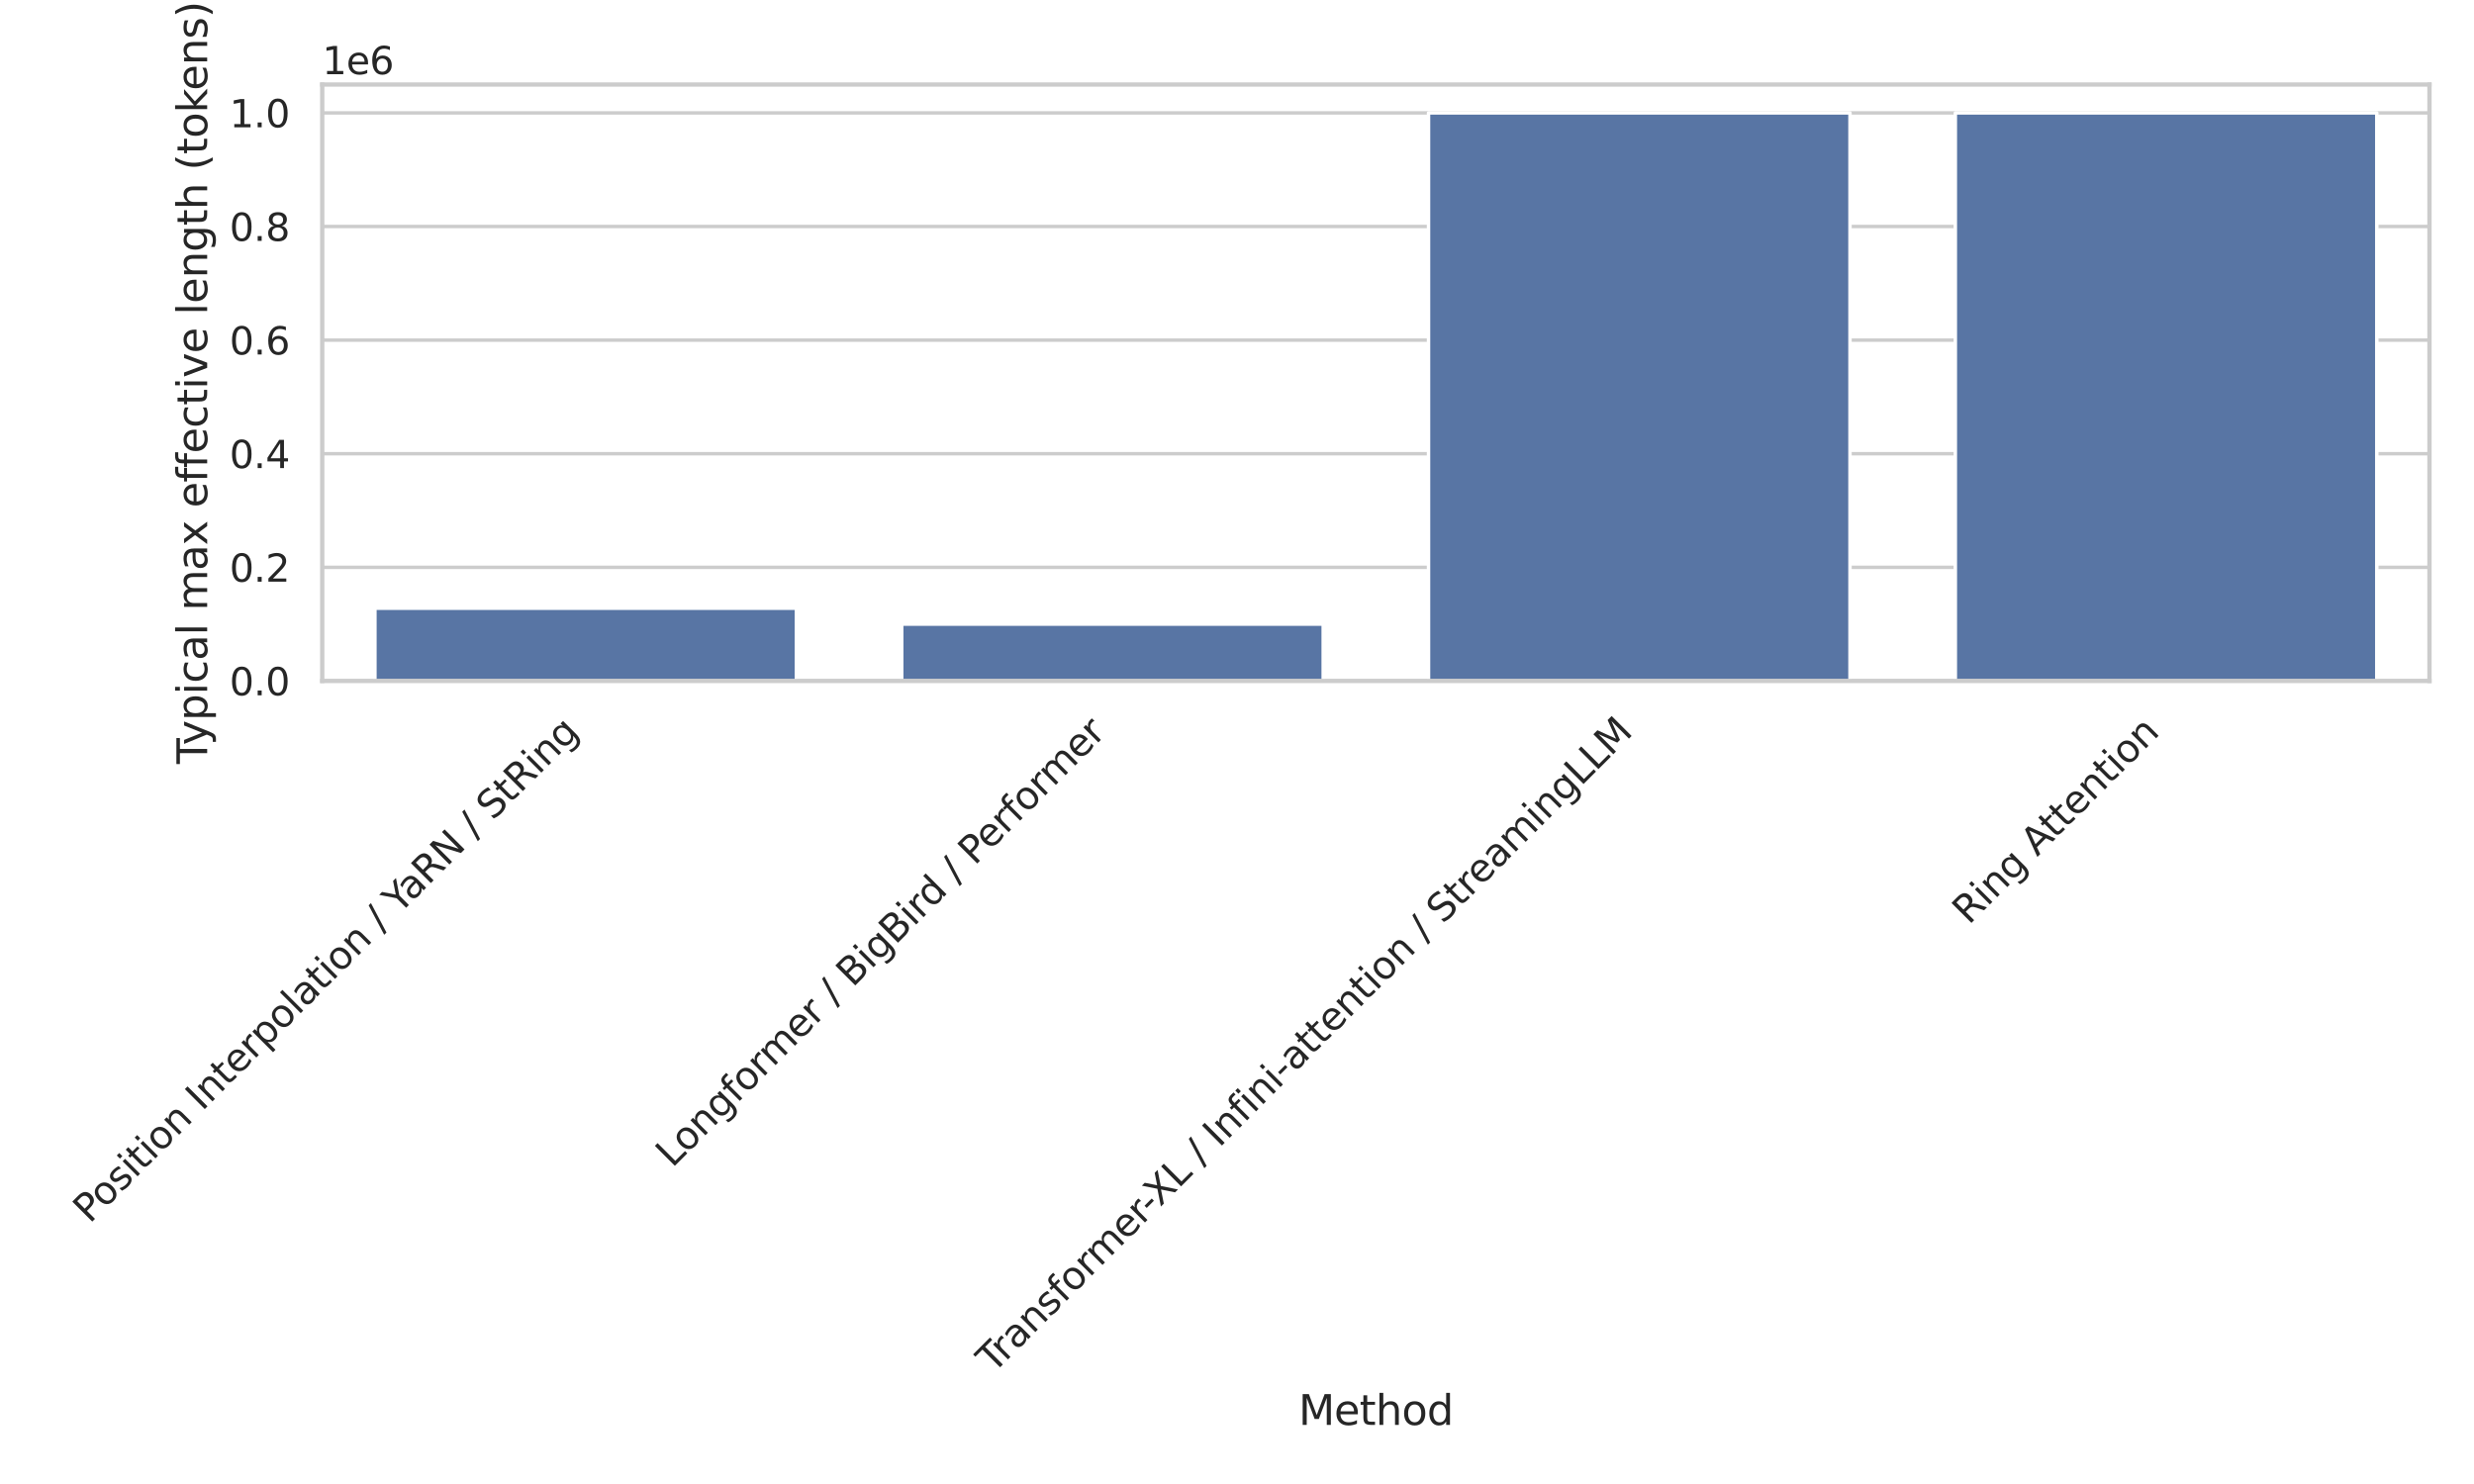 <?xml version="1.0" encoding="utf-8" standalone="no"?>
<!DOCTYPE svg PUBLIC "-//W3C//DTD SVG 1.1//EN"
  "http://www.w3.org/Graphics/SVG/1.1/DTD/svg11.dtd">
<svg xmlns:xlink="http://www.w3.org/1999/xlink" width="720pt" height="432pt" viewBox="0 0 720 432" xmlns="http://www.w3.org/2000/svg" version="1.1">
 <defs>
  <style type="text/css">*{stroke-linejoin: round; stroke-linecap: butt}</style>
 </defs>
 <g id="figure_1">
  <g id="patch_1">
   <path d="M 0 432 
L 720 432 
L 720 0 
L 0 0 
z
" style="fill: #ffffff"/>
  </g>
  <g id="axes_1">
   <g id="patch_2">
    <path d="M 93.781 198.225 
L 707.04 198.225 
L 707.04 24.6 
L 93.781 24.6 
z
" style="fill: #ffffff"/>
   </g>
   <g id="matplotlib.axis_1">
    <g id="xtick_1">
     <g id="text_1">
      <!-- Position Interpolation / YaRN / StRing -->
      <g style="fill: #262626" transform="translate(26.07 356.386) rotate(-45) scale(0.11 -0.11)">
       <defs>
        <path id="DejaVuSans-50" d="M 1259 4147 
L 1259 2394 
L 2053 2394 
Q 2494 2394 2734 2622 
Q 2975 2850 2975 3272 
Q 2975 3691 2734 3919 
Q 2494 4147 2053 4147 
L 1259 4147 
z
M 628 4666 
L 2053 4666 
Q 2838 4666 3239 4311 
Q 3641 3956 3641 3272 
Q 3641 2581 3239 2228 
Q 2838 1875 2053 1875 
L 1259 1875 
L 1259 0 
L 628 0 
L 628 4666 
z
" transform="scale(0.016)"/>
        <path id="DejaVuSans-6f" d="M 1959 3097 
Q 1497 3097 1228 2736 
Q 959 2375 959 1747 
Q 959 1119 1226 758 
Q 1494 397 1959 397 
Q 2419 397 2687 759 
Q 2956 1122 2956 1747 
Q 2956 2369 2687 2733 
Q 2419 3097 1959 3097 
z
M 1959 3584 
Q 2709 3584 3137 3096 
Q 3566 2609 3566 1747 
Q 3566 888 3137 398 
Q 2709 -91 1959 -91 
Q 1206 -91 779 398 
Q 353 888 353 1747 
Q 353 2609 779 3096 
Q 1206 3584 1959 3584 
z
" transform="scale(0.016)"/>
        <path id="DejaVuSans-73" d="M 2834 3397 
L 2834 2853 
Q 2591 2978 2328 3040 
Q 2066 3103 1784 3103 
Q 1356 3103 1142 2972 
Q 928 2841 928 2578 
Q 928 2378 1081 2264 
Q 1234 2150 1697 2047 
L 1894 2003 
Q 2506 1872 2764 1633 
Q 3022 1394 3022 966 
Q 3022 478 2636 193 
Q 2250 -91 1575 -91 
Q 1294 -91 989 -36 
Q 684 19 347 128 
L 347 722 
Q 666 556 975 473 
Q 1284 391 1588 391 
Q 1994 391 2212 530 
Q 2431 669 2431 922 
Q 2431 1156 2273 1281 
Q 2116 1406 1581 1522 
L 1381 1569 
Q 847 1681 609 1914 
Q 372 2147 372 2553 
Q 372 3047 722 3315 
Q 1072 3584 1716 3584 
Q 2034 3584 2315 3537 
Q 2597 3491 2834 3397 
z
" transform="scale(0.016)"/>
        <path id="DejaVuSans-69" d="M 603 3500 
L 1178 3500 
L 1178 0 
L 603 0 
L 603 3500 
z
M 603 4863 
L 1178 4863 
L 1178 4134 
L 603 4134 
L 603 4863 
z
" transform="scale(0.016)"/>
        <path id="DejaVuSans-74" d="M 1172 4494 
L 1172 3500 
L 2356 3500 
L 2356 3053 
L 1172 3053 
L 1172 1153 
Q 1172 725 1289 603 
Q 1406 481 1766 481 
L 2356 481 
L 2356 0 
L 1766 0 
Q 1100 0 847 248 
Q 594 497 594 1153 
L 594 3053 
L 172 3053 
L 172 3500 
L 594 3500 
L 594 4494 
L 1172 4494 
z
" transform="scale(0.016)"/>
        <path id="DejaVuSans-6e" d="M 3513 2113 
L 3513 0 
L 2938 0 
L 2938 2094 
Q 2938 2591 2744 2837 
Q 2550 3084 2163 3084 
Q 1697 3084 1428 2787 
Q 1159 2491 1159 1978 
L 1159 0 
L 581 0 
L 581 3500 
L 1159 3500 
L 1159 2956 
Q 1366 3272 1645 3428 
Q 1925 3584 2291 3584 
Q 2894 3584 3203 3211 
Q 3513 2838 3513 2113 
z
" transform="scale(0.016)"/>
        <path id="DejaVuSans-20" transform="scale(0.016)"/>
        <path id="DejaVuSans-49" d="M 628 4666 
L 1259 4666 
L 1259 0 
L 628 0 
L 628 4666 
z
" transform="scale(0.016)"/>
        <path id="DejaVuSans-65" d="M 3597 1894 
L 3597 1613 
L 953 1613 
Q 991 1019 1311 708 
Q 1631 397 2203 397 
Q 2534 397 2845 478 
Q 3156 559 3463 722 
L 3463 178 
Q 3153 47 2828 -22 
Q 2503 -91 2169 -91 
Q 1331 -91 842 396 
Q 353 884 353 1716 
Q 353 2575 817 3079 
Q 1281 3584 2069 3584 
Q 2775 3584 3186 3129 
Q 3597 2675 3597 1894 
z
M 3022 2063 
Q 3016 2534 2758 2815 
Q 2500 3097 2075 3097 
Q 1594 3097 1305 2825 
Q 1016 2553 972 2059 
L 3022 2063 
z
" transform="scale(0.016)"/>
        <path id="DejaVuSans-72" d="M 2631 2963 
Q 2534 3019 2420 3045 
Q 2306 3072 2169 3072 
Q 1681 3072 1420 2755 
Q 1159 2438 1159 1844 
L 1159 0 
L 581 0 
L 581 3500 
L 1159 3500 
L 1159 2956 
Q 1341 3275 1631 3429 
Q 1922 3584 2338 3584 
Q 2397 3584 2469 3576 
Q 2541 3569 2628 3553 
L 2631 2963 
z
" transform="scale(0.016)"/>
        <path id="DejaVuSans-70" d="M 1159 525 
L 1159 -1331 
L 581 -1331 
L 581 3500 
L 1159 3500 
L 1159 2969 
Q 1341 3281 1617 3432 
Q 1894 3584 2278 3584 
Q 2916 3584 3314 3078 
Q 3713 2572 3713 1747 
Q 3713 922 3314 415 
Q 2916 -91 2278 -91 
Q 1894 -91 1617 61 
Q 1341 213 1159 525 
z
M 3116 1747 
Q 3116 2381 2855 2742 
Q 2594 3103 2138 3103 
Q 1681 3103 1420 2742 
Q 1159 2381 1159 1747 
Q 1159 1113 1420 752 
Q 1681 391 2138 391 
Q 2594 391 2855 752 
Q 3116 1113 3116 1747 
z
" transform="scale(0.016)"/>
        <path id="DejaVuSans-6c" d="M 603 4863 
L 1178 4863 
L 1178 0 
L 603 0 
L 603 4863 
z
" transform="scale(0.016)"/>
        <path id="DejaVuSans-61" d="M 2194 1759 
Q 1497 1759 1228 1600 
Q 959 1441 959 1056 
Q 959 750 1161 570 
Q 1363 391 1709 391 
Q 2188 391 2477 730 
Q 2766 1069 2766 1631 
L 2766 1759 
L 2194 1759 
z
M 3341 1997 
L 3341 0 
L 2766 0 
L 2766 531 
Q 2569 213 2275 61 
Q 1981 -91 1556 -91 
Q 1019 -91 701 211 
Q 384 513 384 1019 
Q 384 1609 779 1909 
Q 1175 2209 1959 2209 
L 2766 2209 
L 2766 2266 
Q 2766 2663 2505 2880 
Q 2244 3097 1772 3097 
Q 1472 3097 1187 3025 
Q 903 2953 641 2809 
L 641 3341 
Q 956 3463 1253 3523 
Q 1550 3584 1831 3584 
Q 2591 3584 2966 3190 
Q 3341 2797 3341 1997 
z
" transform="scale(0.016)"/>
        <path id="DejaVuSans-2f" d="M 1625 4666 
L 2156 4666 
L 531 -594 
L 0 -594 
L 1625 4666 
z
" transform="scale(0.016)"/>
        <path id="DejaVuSans-59" d="M -13 4666 
L 666 4666 
L 1959 2747 
L 3244 4666 
L 3922 4666 
L 2272 2222 
L 2272 0 
L 1638 0 
L 1638 2222 
L -13 4666 
z
" transform="scale(0.016)"/>
        <path id="DejaVuSans-52" d="M 2841 2188 
Q 3044 2119 3236 1894 
Q 3428 1669 3622 1275 
L 4263 0 
L 3584 0 
L 2988 1197 
Q 2756 1666 2539 1819 
Q 2322 1972 1947 1972 
L 1259 1972 
L 1259 0 
L 628 0 
L 628 4666 
L 2053 4666 
Q 2853 4666 3247 4331 
Q 3641 3997 3641 3322 
Q 3641 2881 3436 2590 
Q 3231 2300 2841 2188 
z
M 1259 4147 
L 1259 2491 
L 2053 2491 
Q 2509 2491 2742 2702 
Q 2975 2913 2975 3322 
Q 2975 3731 2742 3939 
Q 2509 4147 2053 4147 
L 1259 4147 
z
" transform="scale(0.016)"/>
        <path id="DejaVuSans-4e" d="M 628 4666 
L 1478 4666 
L 3547 763 
L 3547 4666 
L 4159 4666 
L 4159 0 
L 3309 0 
L 1241 3903 
L 1241 0 
L 628 0 
L 628 4666 
z
" transform="scale(0.016)"/>
        <path id="DejaVuSans-53" d="M 3425 4513 
L 3425 3897 
Q 3066 4069 2747 4153 
Q 2428 4238 2131 4238 
Q 1616 4238 1336 4038 
Q 1056 3838 1056 3469 
Q 1056 3159 1242 3001 
Q 1428 2844 1947 2747 
L 2328 2669 
Q 3034 2534 3370 2195 
Q 3706 1856 3706 1288 
Q 3706 609 3251 259 
Q 2797 -91 1919 -91 
Q 1588 -91 1214 -16 
Q 841 59 441 206 
L 441 856 
Q 825 641 1194 531 
Q 1563 422 1919 422 
Q 2459 422 2753 634 
Q 3047 847 3047 1241 
Q 3047 1584 2836 1778 
Q 2625 1972 2144 2069 
L 1759 2144 
Q 1053 2284 737 2584 
Q 422 2884 422 3419 
Q 422 4038 858 4394 
Q 1294 4750 2059 4750 
Q 2388 4750 2728 4690 
Q 3069 4631 3425 4513 
z
" transform="scale(0.016)"/>
        <path id="DejaVuSans-67" d="M 2906 1791 
Q 2906 2416 2648 2759 
Q 2391 3103 1925 3103 
Q 1463 3103 1205 2759 
Q 947 2416 947 1791 
Q 947 1169 1205 825 
Q 1463 481 1925 481 
Q 2391 481 2648 825 
Q 2906 1169 2906 1791 
z
M 3481 434 
Q 3481 -459 3084 -895 
Q 2688 -1331 1869 -1331 
Q 1566 -1331 1297 -1286 
Q 1028 -1241 775 -1147 
L 775 -588 
Q 1028 -725 1275 -790 
Q 1522 -856 1778 -856 
Q 2344 -856 2625 -561 
Q 2906 -266 2906 331 
L 2906 616 
Q 2728 306 2450 153 
Q 2172 0 1784 0 
Q 1141 0 747 490 
Q 353 981 353 1791 
Q 353 2603 747 3093 
Q 1141 3584 1784 3584 
Q 2172 3584 2450 3431 
Q 2728 3278 2906 2969 
L 2906 3500 
L 3481 3500 
L 3481 434 
z
" transform="scale(0.016)"/>
       </defs>
       <use xlink:href="#DejaVuSans-50"/>
       <use xlink:href="#DejaVuSans-6f" transform="translate(56.678 0)"/>
       <use xlink:href="#DejaVuSans-73" transform="translate(117.859 0)"/>
       <use xlink:href="#DejaVuSans-69" transform="translate(169.959 0)"/>
       <use xlink:href="#DejaVuSans-74" transform="translate(197.742 0)"/>
       <use xlink:href="#DejaVuSans-69" transform="translate(236.951 0)"/>
       <use xlink:href="#DejaVuSans-6f" transform="translate(264.734 0)"/>
       <use xlink:href="#DejaVuSans-6e" transform="translate(325.916 0)"/>
       <use xlink:href="#DejaVuSans-20" transform="translate(389.295 0)"/>
       <use xlink:href="#DejaVuSans-49" transform="translate(421.082 0)"/>
       <use xlink:href="#DejaVuSans-6e" transform="translate(450.574 0)"/>
       <use xlink:href="#DejaVuSans-74" transform="translate(513.953 0)"/>
       <use xlink:href="#DejaVuSans-65" transform="translate(553.162 0)"/>
       <use xlink:href="#DejaVuSans-72" transform="translate(614.686 0)"/>
       <use xlink:href="#DejaVuSans-70" transform="translate(655.799 0)"/>
       <use xlink:href="#DejaVuSans-6f" transform="translate(719.275 0)"/>
       <use xlink:href="#DejaVuSans-6c" transform="translate(780.457 0)"/>
       <use xlink:href="#DejaVuSans-61" transform="translate(808.24 0)"/>
       <use xlink:href="#DejaVuSans-74" transform="translate(869.52 0)"/>
       <use xlink:href="#DejaVuSans-69" transform="translate(908.729 0)"/>
       <use xlink:href="#DejaVuSans-6f" transform="translate(936.512 0)"/>
       <use xlink:href="#DejaVuSans-6e" transform="translate(997.693 0)"/>
       <use xlink:href="#DejaVuSans-20" transform="translate(1061.072 0)"/>
       <use xlink:href="#DejaVuSans-2f" transform="translate(1092.859 0)"/>
       <use xlink:href="#DejaVuSans-20" transform="translate(1126.551 0)"/>
       <use xlink:href="#DejaVuSans-59" transform="translate(1158.338 0)"/>
       <use xlink:href="#DejaVuSans-61" transform="translate(1205.672 0)"/>
       <use xlink:href="#DejaVuSans-52" transform="translate(1266.951 0)"/>
       <use xlink:href="#DejaVuSans-4e" transform="translate(1336.434 0)"/>
       <use xlink:href="#DejaVuSans-20" transform="translate(1411.238 0)"/>
       <use xlink:href="#DejaVuSans-2f" transform="translate(1443.025 0)"/>
       <use xlink:href="#DejaVuSans-20" transform="translate(1476.717 0)"/>
       <use xlink:href="#DejaVuSans-53" transform="translate(1508.504 0)"/>
       <use xlink:href="#DejaVuSans-74" transform="translate(1571.98 0)"/>
       <use xlink:href="#DejaVuSans-52" transform="translate(1611.189 0)"/>
       <use xlink:href="#DejaVuSans-69" transform="translate(1680.672 0)"/>
       <use xlink:href="#DejaVuSans-6e" transform="translate(1708.455 0)"/>
       <use xlink:href="#DejaVuSans-67" transform="translate(1771.834 0)"/>
      </g>
     </g>
    </g>
    <g id="xtick_2">
     <g id="text_2">
      <!-- Longformer / BigBird / Performer -->
      <g style="fill: #262626" transform="translate(195.621 340.149) rotate(-45) scale(0.11 -0.11)">
       <defs>
        <path id="DejaVuSans-4c" d="M 628 4666 
L 1259 4666 
L 1259 531 
L 3531 531 
L 3531 0 
L 628 0 
L 628 4666 
z
" transform="scale(0.016)"/>
        <path id="DejaVuSans-66" d="M 2375 4863 
L 2375 4384 
L 1825 4384 
Q 1516 4384 1395 4259 
Q 1275 4134 1275 3809 
L 1275 3500 
L 2222 3500 
L 2222 3053 
L 1275 3053 
L 1275 0 
L 697 0 
L 697 3053 
L 147 3053 
L 147 3500 
L 697 3500 
L 697 3744 
Q 697 4328 969 4595 
Q 1241 4863 1831 4863 
L 2375 4863 
z
" transform="scale(0.016)"/>
        <path id="DejaVuSans-6d" d="M 3328 2828 
Q 3544 3216 3844 3400 
Q 4144 3584 4550 3584 
Q 5097 3584 5394 3201 
Q 5691 2819 5691 2113 
L 5691 0 
L 5113 0 
L 5113 2094 
Q 5113 2597 4934 2840 
Q 4756 3084 4391 3084 
Q 3944 3084 3684 2787 
Q 3425 2491 3425 1978 
L 3425 0 
L 2847 0 
L 2847 2094 
Q 2847 2600 2669 2842 
Q 2491 3084 2119 3084 
Q 1678 3084 1418 2786 
Q 1159 2488 1159 1978 
L 1159 0 
L 581 0 
L 581 3500 
L 1159 3500 
L 1159 2956 
Q 1356 3278 1631 3431 
Q 1906 3584 2284 3584 
Q 2666 3584 2933 3390 
Q 3200 3197 3328 2828 
z
" transform="scale(0.016)"/>
        <path id="DejaVuSans-42" d="M 1259 2228 
L 1259 519 
L 2272 519 
Q 2781 519 3026 730 
Q 3272 941 3272 1375 
Q 3272 1813 3026 2020 
Q 2781 2228 2272 2228 
L 1259 2228 
z
M 1259 4147 
L 1259 2741 
L 2194 2741 
Q 2656 2741 2882 2914 
Q 3109 3088 3109 3444 
Q 3109 3797 2882 3972 
Q 2656 4147 2194 4147 
L 1259 4147 
z
M 628 4666 
L 2241 4666 
Q 2963 4666 3353 4366 
Q 3744 4066 3744 3513 
Q 3744 3084 3544 2831 
Q 3344 2578 2956 2516 
Q 3422 2416 3680 2098 
Q 3938 1781 3938 1306 
Q 3938 681 3513 340 
Q 3088 0 2303 0 
L 628 0 
L 628 4666 
z
" transform="scale(0.016)"/>
        <path id="DejaVuSans-64" d="M 2906 2969 
L 2906 4863 
L 3481 4863 
L 3481 0 
L 2906 0 
L 2906 525 
Q 2725 213 2448 61 
Q 2172 -91 1784 -91 
Q 1150 -91 751 415 
Q 353 922 353 1747 
Q 353 2572 751 3078 
Q 1150 3584 1784 3584 
Q 2172 3584 2448 3432 
Q 2725 3281 2906 2969 
z
M 947 1747 
Q 947 1113 1208 752 
Q 1469 391 1925 391 
Q 2381 391 2643 752 
Q 2906 1113 2906 1747 
Q 2906 2381 2643 2742 
Q 2381 3103 1925 3103 
Q 1469 3103 1208 2742 
Q 947 2381 947 1747 
z
" transform="scale(0.016)"/>
       </defs>
       <use xlink:href="#DejaVuSans-4c"/>
       <use xlink:href="#DejaVuSans-6f" transform="translate(53.963 0)"/>
       <use xlink:href="#DejaVuSans-6e" transform="translate(115.145 0)"/>
       <use xlink:href="#DejaVuSans-67" transform="translate(178.523 0)"/>
       <use xlink:href="#DejaVuSans-66" transform="translate(242 0)"/>
       <use xlink:href="#DejaVuSans-6f" transform="translate(277.205 0)"/>
       <use xlink:href="#DejaVuSans-72" transform="translate(338.387 0)"/>
       <use xlink:href="#DejaVuSans-6d" transform="translate(377.75 0)"/>
       <use xlink:href="#DejaVuSans-65" transform="translate(475.162 0)"/>
       <use xlink:href="#DejaVuSans-72" transform="translate(536.686 0)"/>
       <use xlink:href="#DejaVuSans-20" transform="translate(577.799 0)"/>
       <use xlink:href="#DejaVuSans-2f" transform="translate(609.586 0)"/>
       <use xlink:href="#DejaVuSans-20" transform="translate(643.277 0)"/>
       <use xlink:href="#DejaVuSans-42" transform="translate(675.064 0)"/>
       <use xlink:href="#DejaVuSans-69" transform="translate(743.668 0)"/>
       <use xlink:href="#DejaVuSans-67" transform="translate(771.451 0)"/>
       <use xlink:href="#DejaVuSans-42" transform="translate(834.928 0)"/>
       <use xlink:href="#DejaVuSans-69" transform="translate(903.531 0)"/>
       <use xlink:href="#DejaVuSans-72" transform="translate(931.314 0)"/>
       <use xlink:href="#DejaVuSans-64" transform="translate(970.678 0)"/>
       <use xlink:href="#DejaVuSans-20" transform="translate(1034.154 0)"/>
       <use xlink:href="#DejaVuSans-2f" transform="translate(1065.941 0)"/>
       <use xlink:href="#DejaVuSans-20" transform="translate(1099.633 0)"/>
       <use xlink:href="#DejaVuSans-50" transform="translate(1131.42 0)"/>
       <use xlink:href="#DejaVuSans-65" transform="translate(1188.098 0)"/>
       <use xlink:href="#DejaVuSans-72" transform="translate(1249.621 0)"/>
       <use xlink:href="#DejaVuSans-66" transform="translate(1290.734 0)"/>
       <use xlink:href="#DejaVuSans-6f" transform="translate(1325.939 0)"/>
       <use xlink:href="#DejaVuSans-72" transform="translate(1387.121 0)"/>
       <use xlink:href="#DejaVuSans-6d" transform="translate(1426.484 0)"/>
       <use xlink:href="#DejaVuSans-65" transform="translate(1523.896 0)"/>
       <use xlink:href="#DejaVuSans-72" transform="translate(1585.42 0)"/>
      </g>
     </g>
    </g>
    <g id="xtick_3">
     <g id="text_3">
      <!-- Transformer-XL / Infini-attention / StreamingLLM -->
      <g style="fill: #262626" transform="translate(289.026 400.059) rotate(-45) scale(0.11 -0.11)">
       <defs>
        <path id="DejaVuSans-54" d="M -19 4666 
L 3928 4666 
L 3928 4134 
L 2272 4134 
L 2272 0 
L 1638 0 
L 1638 4134 
L -19 4134 
L -19 4666 
z
" transform="scale(0.016)"/>
        <path id="DejaVuSans-2d" d="M 313 2009 
L 1997 2009 
L 1997 1497 
L 313 1497 
L 313 2009 
z
" transform="scale(0.016)"/>
        <path id="DejaVuSans-58" d="M 403 4666 
L 1081 4666 
L 2241 2931 
L 3406 4666 
L 4084 4666 
L 2584 2425 
L 4184 0 
L 3506 0 
L 2194 1984 
L 872 0 
L 191 0 
L 1856 2491 
L 403 4666 
z
" transform="scale(0.016)"/>
        <path id="DejaVuSans-4d" d="M 628 4666 
L 1569 4666 
L 2759 1491 
L 3956 4666 
L 4897 4666 
L 4897 0 
L 4281 0 
L 4281 4097 
L 3078 897 
L 2444 897 
L 1241 4097 
L 1241 0 
L 628 0 
L 628 4666 
z
" transform="scale(0.016)"/>
       </defs>
       <use xlink:href="#DejaVuSans-54"/>
       <use xlink:href="#DejaVuSans-72" transform="translate(46.334 0)"/>
       <use xlink:href="#DejaVuSans-61" transform="translate(87.447 0)"/>
       <use xlink:href="#DejaVuSans-6e" transform="translate(148.727 0)"/>
       <use xlink:href="#DejaVuSans-73" transform="translate(212.105 0)"/>
       <use xlink:href="#DejaVuSans-66" transform="translate(264.205 0)"/>
       <use xlink:href="#DejaVuSans-6f" transform="translate(299.41 0)"/>
       <use xlink:href="#DejaVuSans-72" transform="translate(360.592 0)"/>
       <use xlink:href="#DejaVuSans-6d" transform="translate(399.955 0)"/>
       <use xlink:href="#DejaVuSans-65" transform="translate(497.367 0)"/>
       <use xlink:href="#DejaVuSans-72" transform="translate(558.891 0)"/>
       <use xlink:href="#DejaVuSans-2d" transform="translate(593.629 0)"/>
       <use xlink:href="#DejaVuSans-58" transform="translate(624.713 0)"/>
       <use xlink:href="#DejaVuSans-4c" transform="translate(693.219 0)"/>
       <use xlink:href="#DejaVuSans-20" transform="translate(748.932 0)"/>
       <use xlink:href="#DejaVuSans-2f" transform="translate(780.719 0)"/>
       <use xlink:href="#DejaVuSans-20" transform="translate(814.41 0)"/>
       <use xlink:href="#DejaVuSans-49" transform="translate(846.197 0)"/>
       <use xlink:href="#DejaVuSans-6e" transform="translate(875.689 0)"/>
       <use xlink:href="#DejaVuSans-66" transform="translate(939.068 0)"/>
       <use xlink:href="#DejaVuSans-69" transform="translate(974.273 0)"/>
       <use xlink:href="#DejaVuSans-6e" transform="translate(1002.057 0)"/>
       <use xlink:href="#DejaVuSans-69" transform="translate(1065.436 0)"/>
       <use xlink:href="#DejaVuSans-2d" transform="translate(1093.219 0)"/>
       <use xlink:href="#DejaVuSans-61" transform="translate(1129.303 0)"/>
       <use xlink:href="#DejaVuSans-74" transform="translate(1190.582 0)"/>
       <use xlink:href="#DejaVuSans-74" transform="translate(1229.791 0)"/>
       <use xlink:href="#DejaVuSans-65" transform="translate(1269 0)"/>
       <use xlink:href="#DejaVuSans-6e" transform="translate(1330.523 0)"/>
       <use xlink:href="#DejaVuSans-74" transform="translate(1393.902 0)"/>
       <use xlink:href="#DejaVuSans-69" transform="translate(1433.111 0)"/>
       <use xlink:href="#DejaVuSans-6f" transform="translate(1460.895 0)"/>
       <use xlink:href="#DejaVuSans-6e" transform="translate(1522.076 0)"/>
       <use xlink:href="#DejaVuSans-20" transform="translate(1585.455 0)"/>
       <use xlink:href="#DejaVuSans-2f" transform="translate(1617.242 0)"/>
       <use xlink:href="#DejaVuSans-20" transform="translate(1650.934 0)"/>
       <use xlink:href="#DejaVuSans-53" transform="translate(1682.721 0)"/>
       <use xlink:href="#DejaVuSans-74" transform="translate(1746.197 0)"/>
       <use xlink:href="#DejaVuSans-72" transform="translate(1785.406 0)"/>
       <use xlink:href="#DejaVuSans-65" transform="translate(1824.27 0)"/>
       <use xlink:href="#DejaVuSans-61" transform="translate(1885.793 0)"/>
       <use xlink:href="#DejaVuSans-6d" transform="translate(1947.072 0)"/>
       <use xlink:href="#DejaVuSans-69" transform="translate(2044.484 0)"/>
       <use xlink:href="#DejaVuSans-6e" transform="translate(2072.268 0)"/>
       <use xlink:href="#DejaVuSans-67" transform="translate(2135.646 0)"/>
       <use xlink:href="#DejaVuSans-4c" transform="translate(2199.123 0)"/>
       <use xlink:href="#DejaVuSans-4c" transform="translate(2254.836 0)"/>
       <use xlink:href="#DejaVuSans-4d" transform="translate(2310.549 0)"/>
      </g>
     </g>
    </g>
    <g id="xtick_4">
     <g id="text_4">
      <!-- Ring Attention -->
      <g style="fill: #262626" transform="translate(572.963 269.437) rotate(-45) scale(0.11 -0.11)">
       <defs>
        <path id="DejaVuSans-41" d="M 2188 4044 
L 1331 1722 
L 3047 1722 
L 2188 4044 
z
M 1831 4666 
L 2547 4666 
L 4325 0 
L 3669 0 
L 3244 1197 
L 1141 1197 
L 716 0 
L 50 0 
L 1831 4666 
z
" transform="scale(0.016)"/>
       </defs>
       <use xlink:href="#DejaVuSans-52"/>
       <use xlink:href="#DejaVuSans-69" transform="translate(69.482 0)"/>
       <use xlink:href="#DejaVuSans-6e" transform="translate(97.266 0)"/>
       <use xlink:href="#DejaVuSans-67" transform="translate(160.645 0)"/>
       <use xlink:href="#DejaVuSans-20" transform="translate(224.121 0)"/>
       <use xlink:href="#DejaVuSans-41" transform="translate(255.908 0)"/>
       <use xlink:href="#DejaVuSans-74" transform="translate(322.566 0)"/>
       <use xlink:href="#DejaVuSans-74" transform="translate(361.775 0)"/>
       <use xlink:href="#DejaVuSans-65" transform="translate(400.984 0)"/>
       <use xlink:href="#DejaVuSans-6e" transform="translate(462.508 0)"/>
       <use xlink:href="#DejaVuSans-74" transform="translate(525.887 0)"/>
       <use xlink:href="#DejaVuSans-69" transform="translate(565.096 0)"/>
       <use xlink:href="#DejaVuSans-6f" transform="translate(592.879 0)"/>
       <use xlink:href="#DejaVuSans-6e" transform="translate(654.061 0)"/>
      </g>
     </g>
    </g>
    <g id="text_5">
     <!-- Method -->
     <g style="fill: #262626" transform="translate(377.907 414.795) scale(0.12 -0.12)">
      <defs>
       <path id="DejaVuSans-68" d="M 3513 2113 
L 3513 0 
L 2938 0 
L 2938 2094 
Q 2938 2591 2744 2837 
Q 2550 3084 2163 3084 
Q 1697 3084 1428 2787 
Q 1159 2491 1159 1978 
L 1159 0 
L 581 0 
L 581 4863 
L 1159 4863 
L 1159 2956 
Q 1366 3272 1645 3428 
Q 1925 3584 2291 3584 
Q 2894 3584 3203 3211 
Q 3513 2838 3513 2113 
z
" transform="scale(0.016)"/>
      </defs>
      <use xlink:href="#DejaVuSans-4d"/>
      <use xlink:href="#DejaVuSans-65" transform="translate(86.279 0)"/>
      <use xlink:href="#DejaVuSans-74" transform="translate(147.803 0)"/>
      <use xlink:href="#DejaVuSans-68" transform="translate(187.012 0)"/>
      <use xlink:href="#DejaVuSans-6f" transform="translate(250.391 0)"/>
      <use xlink:href="#DejaVuSans-64" transform="translate(311.572 0)"/>
     </g>
    </g>
   </g>
   <g id="matplotlib.axis_2">
    <g id="ytick_1">
     <g id="line2d_1">
      <path d="M 93.781 198.225 
L 707.04 198.225 
" clip-path="url(#p6819432751)" style="fill: none; stroke: #cccccc; stroke-linecap: round"/>
     </g>
     <g id="text_6">
      <!-- 0.0 -->
      <g style="fill: #262626" transform="translate(66.788 202.404) scale(0.11 -0.11)">
       <defs>
        <path id="DejaVuSans-30" d="M 2034 4250 
Q 1547 4250 1301 3770 
Q 1056 3291 1056 2328 
Q 1056 1369 1301 889 
Q 1547 409 2034 409 
Q 2525 409 2770 889 
Q 3016 1369 3016 2328 
Q 3016 3291 2770 3770 
Q 2525 4250 2034 4250 
z
M 2034 4750 
Q 2819 4750 3233 4129 
Q 3647 3509 3647 2328 
Q 3647 1150 3233 529 
Q 2819 -91 2034 -91 
Q 1250 -91 836 529 
Q 422 1150 422 2328 
Q 422 3509 836 4129 
Q 1250 4750 2034 4750 
z
" transform="scale(0.016)"/>
        <path id="DejaVuSans-2e" d="M 684 794 
L 1344 794 
L 1344 0 
L 684 0 
L 684 794 
z
" transform="scale(0.016)"/>
       </defs>
       <use xlink:href="#DejaVuSans-30"/>
       <use xlink:href="#DejaVuSans-2e" transform="translate(63.623 0)"/>
       <use xlink:href="#DejaVuSans-30" transform="translate(95.41 0)"/>
      </g>
     </g>
    </g>
    <g id="ytick_2">
     <g id="line2d_2">
      <path d="M 93.781 165.153 
L 707.04 165.153 
" clip-path="url(#p6819432751)" style="fill: none; stroke: #cccccc; stroke-linecap: round"/>
     </g>
     <g id="text_7">
      <!-- 0.2 -->
      <g style="fill: #262626" transform="translate(66.788 169.332) scale(0.11 -0.11)">
       <defs>
        <path id="DejaVuSans-32" d="M 1228 531 
L 3431 531 
L 3431 0 
L 469 0 
L 469 531 
Q 828 903 1448 1529 
Q 2069 2156 2228 2338 
Q 2531 2678 2651 2914 
Q 2772 3150 2772 3378 
Q 2772 3750 2511 3984 
Q 2250 4219 1831 4219 
Q 1534 4219 1204 4116 
Q 875 4013 500 3803 
L 500 4441 
Q 881 4594 1212 4672 
Q 1544 4750 1819 4750 
Q 2544 4750 2975 4387 
Q 3406 4025 3406 3419 
Q 3406 3131 3298 2873 
Q 3191 2616 2906 2266 
Q 2828 2175 2409 1742 
Q 1991 1309 1228 531 
z
" transform="scale(0.016)"/>
       </defs>
       <use xlink:href="#DejaVuSans-30"/>
       <use xlink:href="#DejaVuSans-2e" transform="translate(63.623 0)"/>
       <use xlink:href="#DejaVuSans-32" transform="translate(95.41 0)"/>
      </g>
     </g>
    </g>
    <g id="ytick_3">
     <g id="line2d_3">
      <path d="M 93.781 132.082 
L 707.04 132.082 
" clip-path="url(#p6819432751)" style="fill: none; stroke: #cccccc; stroke-linecap: round"/>
     </g>
     <g id="text_8">
      <!-- 0.4 -->
      <g style="fill: #262626" transform="translate(66.788 136.261) scale(0.11 -0.11)">
       <defs>
        <path id="DejaVuSans-34" d="M 2419 4116 
L 825 1625 
L 2419 1625 
L 2419 4116 
z
M 2253 4666 
L 3047 4666 
L 3047 1625 
L 3713 1625 
L 3713 1100 
L 3047 1100 
L 3047 0 
L 2419 0 
L 2419 1100 
L 313 1100 
L 313 1709 
L 2253 4666 
z
" transform="scale(0.016)"/>
       </defs>
       <use xlink:href="#DejaVuSans-30"/>
       <use xlink:href="#DejaVuSans-2e" transform="translate(63.623 0)"/>
       <use xlink:href="#DejaVuSans-34" transform="translate(95.41 0)"/>
      </g>
     </g>
    </g>
    <g id="ytick_4">
     <g id="line2d_4">
      <path d="M 93.781 99.011 
L 707.04 99.011 
" clip-path="url(#p6819432751)" style="fill: none; stroke: #cccccc; stroke-linecap: round"/>
     </g>
     <g id="text_9">
      <!-- 0.6 -->
      <g style="fill: #262626" transform="translate(66.788 103.19) scale(0.11 -0.11)">
       <defs>
        <path id="DejaVuSans-36" d="M 2113 2584 
Q 1688 2584 1439 2293 
Q 1191 2003 1191 1497 
Q 1191 994 1439 701 
Q 1688 409 2113 409 
Q 2538 409 2786 701 
Q 3034 994 3034 1497 
Q 3034 2003 2786 2293 
Q 2538 2584 2113 2584 
z
M 3366 4563 
L 3366 3988 
Q 3128 4100 2886 4159 
Q 2644 4219 2406 4219 
Q 1781 4219 1451 3797 
Q 1122 3375 1075 2522 
Q 1259 2794 1537 2939 
Q 1816 3084 2150 3084 
Q 2853 3084 3261 2657 
Q 3669 2231 3669 1497 
Q 3669 778 3244 343 
Q 2819 -91 2113 -91 
Q 1303 -91 875 529 
Q 447 1150 447 2328 
Q 447 3434 972 4092 
Q 1497 4750 2381 4750 
Q 2619 4750 2861 4703 
Q 3103 4656 3366 4563 
z
" transform="scale(0.016)"/>
       </defs>
       <use xlink:href="#DejaVuSans-30"/>
       <use xlink:href="#DejaVuSans-2e" transform="translate(63.623 0)"/>
       <use xlink:href="#DejaVuSans-36" transform="translate(95.41 0)"/>
      </g>
     </g>
    </g>
    <g id="ytick_5">
     <g id="line2d_5">
      <path d="M 93.781 65.939 
L 707.04 65.939 
" clip-path="url(#p6819432751)" style="fill: none; stroke: #cccccc; stroke-linecap: round"/>
     </g>
     <g id="text_10">
      <!-- 0.8 -->
      <g style="fill: #262626" transform="translate(66.788 70.118) scale(0.11 -0.11)">
       <defs>
        <path id="DejaVuSans-38" d="M 2034 2216 
Q 1584 2216 1326 1975 
Q 1069 1734 1069 1313 
Q 1069 891 1326 650 
Q 1584 409 2034 409 
Q 2484 409 2743 651 
Q 3003 894 3003 1313 
Q 3003 1734 2745 1975 
Q 2488 2216 2034 2216 
z
M 1403 2484 
Q 997 2584 770 2862 
Q 544 3141 544 3541 
Q 544 4100 942 4425 
Q 1341 4750 2034 4750 
Q 2731 4750 3128 4425 
Q 3525 4100 3525 3541 
Q 3525 3141 3298 2862 
Q 3072 2584 2669 2484 
Q 3125 2378 3379 2068 
Q 3634 1759 3634 1313 
Q 3634 634 3220 271 
Q 2806 -91 2034 -91 
Q 1263 -91 848 271 
Q 434 634 434 1313 
Q 434 1759 690 2068 
Q 947 2378 1403 2484 
z
M 1172 3481 
Q 1172 3119 1398 2916 
Q 1625 2713 2034 2713 
Q 2441 2713 2670 2916 
Q 2900 3119 2900 3481 
Q 2900 3844 2670 4047 
Q 2441 4250 2034 4250 
Q 1625 4250 1398 4047 
Q 1172 3844 1172 3481 
z
" transform="scale(0.016)"/>
       </defs>
       <use xlink:href="#DejaVuSans-30"/>
       <use xlink:href="#DejaVuSans-2e" transform="translate(63.623 0)"/>
       <use xlink:href="#DejaVuSans-38" transform="translate(95.41 0)"/>
      </g>
     </g>
    </g>
    <g id="ytick_6">
     <g id="line2d_6">
      <path d="M 93.781 32.868 
L 707.04 32.868 
" clip-path="url(#p6819432751)" style="fill: none; stroke: #cccccc; stroke-linecap: round"/>
     </g>
     <g id="text_11">
      <!-- 1.0 -->
      <g style="fill: #262626" transform="translate(66.788 37.047) scale(0.11 -0.11)">
       <defs>
        <path id="DejaVuSans-31" d="M 794 531 
L 1825 531 
L 1825 4091 
L 703 3866 
L 703 4441 
L 1819 4666 
L 2450 4666 
L 2450 531 
L 3481 531 
L 3481 0 
L 794 0 
L 794 531 
z
" transform="scale(0.016)"/>
       </defs>
       <use xlink:href="#DejaVuSans-31"/>
       <use xlink:href="#DejaVuSans-2e" transform="translate(63.623 0)"/>
       <use xlink:href="#DejaVuSans-30" transform="translate(95.41 0)"/>
      </g>
     </g>
    </g>
    <g id="text_12">
     <!-- Typical max effective length (tokens) -->
     <g style="fill: #262626" transform="translate(60.292 222.386) rotate(-90) scale(0.12 -0.12)">
      <defs>
       <path id="DejaVuSans-79" d="M 2059 -325 
Q 1816 -950 1584 -1140 
Q 1353 -1331 966 -1331 
L 506 -1331 
L 506 -850 
L 844 -850 
Q 1081 -850 1212 -737 
Q 1344 -625 1503 -206 
L 1606 56 
L 191 3500 
L 800 3500 
L 1894 763 
L 2988 3500 
L 3597 3500 
L 2059 -325 
z
" transform="scale(0.016)"/>
       <path id="DejaVuSans-63" d="M 3122 3366 
L 3122 2828 
Q 2878 2963 2633 3030 
Q 2388 3097 2138 3097 
Q 1578 3097 1268 2742 
Q 959 2388 959 1747 
Q 959 1106 1268 751 
Q 1578 397 2138 397 
Q 2388 397 2633 464 
Q 2878 531 3122 666 
L 3122 134 
Q 2881 22 2623 -34 
Q 2366 -91 2075 -91 
Q 1284 -91 818 406 
Q 353 903 353 1747 
Q 353 2603 823 3093 
Q 1294 3584 2113 3584 
Q 2378 3584 2631 3529 
Q 2884 3475 3122 3366 
z
" transform="scale(0.016)"/>
       <path id="DejaVuSans-78" d="M 3513 3500 
L 2247 1797 
L 3578 0 
L 2900 0 
L 1881 1375 
L 863 0 
L 184 0 
L 1544 1831 
L 300 3500 
L 978 3500 
L 1906 2253 
L 2834 3500 
L 3513 3500 
z
" transform="scale(0.016)"/>
       <path id="DejaVuSans-76" d="M 191 3500 
L 800 3500 
L 1894 563 
L 2988 3500 
L 3597 3500 
L 2284 0 
L 1503 0 
L 191 3500 
z
" transform="scale(0.016)"/>
       <path id="DejaVuSans-28" d="M 1984 4856 
Q 1566 4138 1362 3434 
Q 1159 2731 1159 2009 
Q 1159 1288 1364 580 
Q 1569 -128 1984 -844 
L 1484 -844 
Q 1016 -109 783 600 
Q 550 1309 550 2009 
Q 550 2706 781 3412 
Q 1013 4119 1484 4856 
L 1984 4856 
z
" transform="scale(0.016)"/>
       <path id="DejaVuSans-6b" d="M 581 4863 
L 1159 4863 
L 1159 1991 
L 2875 3500 
L 3609 3500 
L 1753 1863 
L 3688 0 
L 2938 0 
L 1159 1709 
L 1159 0 
L 581 0 
L 581 4863 
z
" transform="scale(0.016)"/>
       <path id="DejaVuSans-29" d="M 513 4856 
L 1013 4856 
Q 1481 4119 1714 3412 
Q 1947 2706 1947 2009 
Q 1947 1309 1714 600 
Q 1481 -109 1013 -844 
L 513 -844 
Q 928 -128 1133 580 
Q 1338 1288 1338 2009 
Q 1338 2731 1133 3434 
Q 928 4138 513 4856 
z
" transform="scale(0.016)"/>
      </defs>
      <use xlink:href="#DejaVuSans-54"/>
      <use xlink:href="#DejaVuSans-79" transform="translate(45.459 0)"/>
      <use xlink:href="#DejaVuSans-70" transform="translate(104.639 0)"/>
      <use xlink:href="#DejaVuSans-69" transform="translate(168.115 0)"/>
      <use xlink:href="#DejaVuSans-63" transform="translate(195.898 0)"/>
      <use xlink:href="#DejaVuSans-61" transform="translate(250.879 0)"/>
      <use xlink:href="#DejaVuSans-6c" transform="translate(312.158 0)"/>
      <use xlink:href="#DejaVuSans-20" transform="translate(339.941 0)"/>
      <use xlink:href="#DejaVuSans-6d" transform="translate(371.729 0)"/>
      <use xlink:href="#DejaVuSans-61" transform="translate(469.141 0)"/>
      <use xlink:href="#DejaVuSans-78" transform="translate(530.42 0)"/>
      <use xlink:href="#DejaVuSans-20" transform="translate(589.6 0)"/>
      <use xlink:href="#DejaVuSans-65" transform="translate(621.387 0)"/>
      <use xlink:href="#DejaVuSans-66" transform="translate(682.91 0)"/>
      <use xlink:href="#DejaVuSans-66" transform="translate(718.115 0)"/>
      <use xlink:href="#DejaVuSans-65" transform="translate(753.32 0)"/>
      <use xlink:href="#DejaVuSans-63" transform="translate(814.844 0)"/>
      <use xlink:href="#DejaVuSans-74" transform="translate(869.824 0)"/>
      <use xlink:href="#DejaVuSans-69" transform="translate(909.033 0)"/>
      <use xlink:href="#DejaVuSans-76" transform="translate(936.816 0)"/>
      <use xlink:href="#DejaVuSans-65" transform="translate(995.996 0)"/>
      <use xlink:href="#DejaVuSans-20" transform="translate(1057.52 0)"/>
      <use xlink:href="#DejaVuSans-6c" transform="translate(1089.307 0)"/>
      <use xlink:href="#DejaVuSans-65" transform="translate(1117.09 0)"/>
      <use xlink:href="#DejaVuSans-6e" transform="translate(1178.613 0)"/>
      <use xlink:href="#DejaVuSans-67" transform="translate(1241.992 0)"/>
      <use xlink:href="#DejaVuSans-74" transform="translate(1305.469 0)"/>
      <use xlink:href="#DejaVuSans-68" transform="translate(1344.678 0)"/>
      <use xlink:href="#DejaVuSans-20" transform="translate(1408.057 0)"/>
      <use xlink:href="#DejaVuSans-28" transform="translate(1439.844 0)"/>
      <use xlink:href="#DejaVuSans-74" transform="translate(1478.857 0)"/>
      <use xlink:href="#DejaVuSans-6f" transform="translate(1518.066 0)"/>
      <use xlink:href="#DejaVuSans-6b" transform="translate(1579.248 0)"/>
      <use xlink:href="#DejaVuSans-65" transform="translate(1633.533 0)"/>
      <use xlink:href="#DejaVuSans-6e" transform="translate(1695.057 0)"/>
      <use xlink:href="#DejaVuSans-73" transform="translate(1758.436 0)"/>
      <use xlink:href="#DejaVuSans-29" transform="translate(1810.535 0)"/>
     </g>
    </g>
    <g id="text_13">
     <!-- 1e6 -->
     <g style="fill: #262626" transform="translate(93.781 21.6) scale(0.11 -0.11)">
      <use xlink:href="#DejaVuSans-31"/>
      <use xlink:href="#DejaVuSans-65" transform="translate(63.623 0)"/>
      <use xlink:href="#DejaVuSans-36" transform="translate(125.146 0)"/>
     </g>
    </g>
   </g>
   <g id="patch_3">
    <path d="M 109.113 198.225 
L 231.765 198.225 
L 231.765 177.059 
L 109.113 177.059 
z
" clip-path="url(#p6819432751)" style="fill: #5875a4; stroke: #ffffff; stroke-linejoin: miter"/>
   </g>
   <g id="patch_4">
    <path d="M 262.427 198.225 
L 385.079 198.225 
L 385.079 181.689 
L 262.427 181.689 
z
" clip-path="url(#p6819432751)" style="fill: #5875a4; stroke: #ffffff; stroke-linejoin: miter"/>
   </g>
   <g id="patch_5">
    <path d="M 415.742 198.225 
L 538.394 198.225 
L 538.394 32.868 
L 415.742 32.868 
z
" clip-path="url(#p6819432751)" style="fill: #5875a4; stroke: #ffffff; stroke-linejoin: miter"/>
   </g>
   <g id="patch_6">
    <path d="M 569.057 198.225 
L 691.709 198.225 
L 691.709 32.868 
L 569.057 32.868 
z
" clip-path="url(#p6819432751)" style="fill: #5875a4; stroke: #ffffff; stroke-linejoin: miter"/>
   </g>
   <g id="line2d_7">
    <path clip-path="url(#p6819432751)" style="fill: none; stroke: #424242; stroke-width: 2.25; stroke-linecap: round"/>
   </g>
   <g id="line2d_8">
    <path clip-path="url(#p6819432751)" style="fill: none; stroke: #424242; stroke-width: 2.25; stroke-linecap: round"/>
   </g>
   <g id="line2d_9">
    <path clip-path="url(#p6819432751)" style="fill: none; stroke: #424242; stroke-width: 2.25; stroke-linecap: round"/>
   </g>
   <g id="line2d_10">
    <path clip-path="url(#p6819432751)" style="fill: none; stroke: #424242; stroke-width: 2.25; stroke-linecap: round"/>
   </g>
   <g id="patch_7">
    <path d="M 93.781 198.225 
L 93.781 24.6 
" style="fill: none; stroke: #cccccc; stroke-width: 1.25; stroke-linejoin: miter; stroke-linecap: square"/>
   </g>
   <g id="patch_8">
    <path d="M 707.04 198.225 
L 707.04 24.6 
" style="fill: none; stroke: #cccccc; stroke-width: 1.25; stroke-linejoin: miter; stroke-linecap: square"/>
   </g>
   <g id="patch_9">
    <path d="M 93.781 198.225 
L 707.04 198.225 
" style="fill: none; stroke: #cccccc; stroke-width: 1.25; stroke-linejoin: miter; stroke-linecap: square"/>
   </g>
   <g id="patch_10">
    <path d="M 93.781 24.6 
L 707.04 24.6 
" style="fill: none; stroke: #cccccc; stroke-width: 1.25; stroke-linejoin: miter; stroke-linecap: square"/>
   </g>
  </g>
 </g>
 <defs>
  <clipPath id="p6819432751">
   <rect x="93.781" y="24.6" width="613.259" height="173.625"/>
  </clipPath>
 </defs>
</svg>
